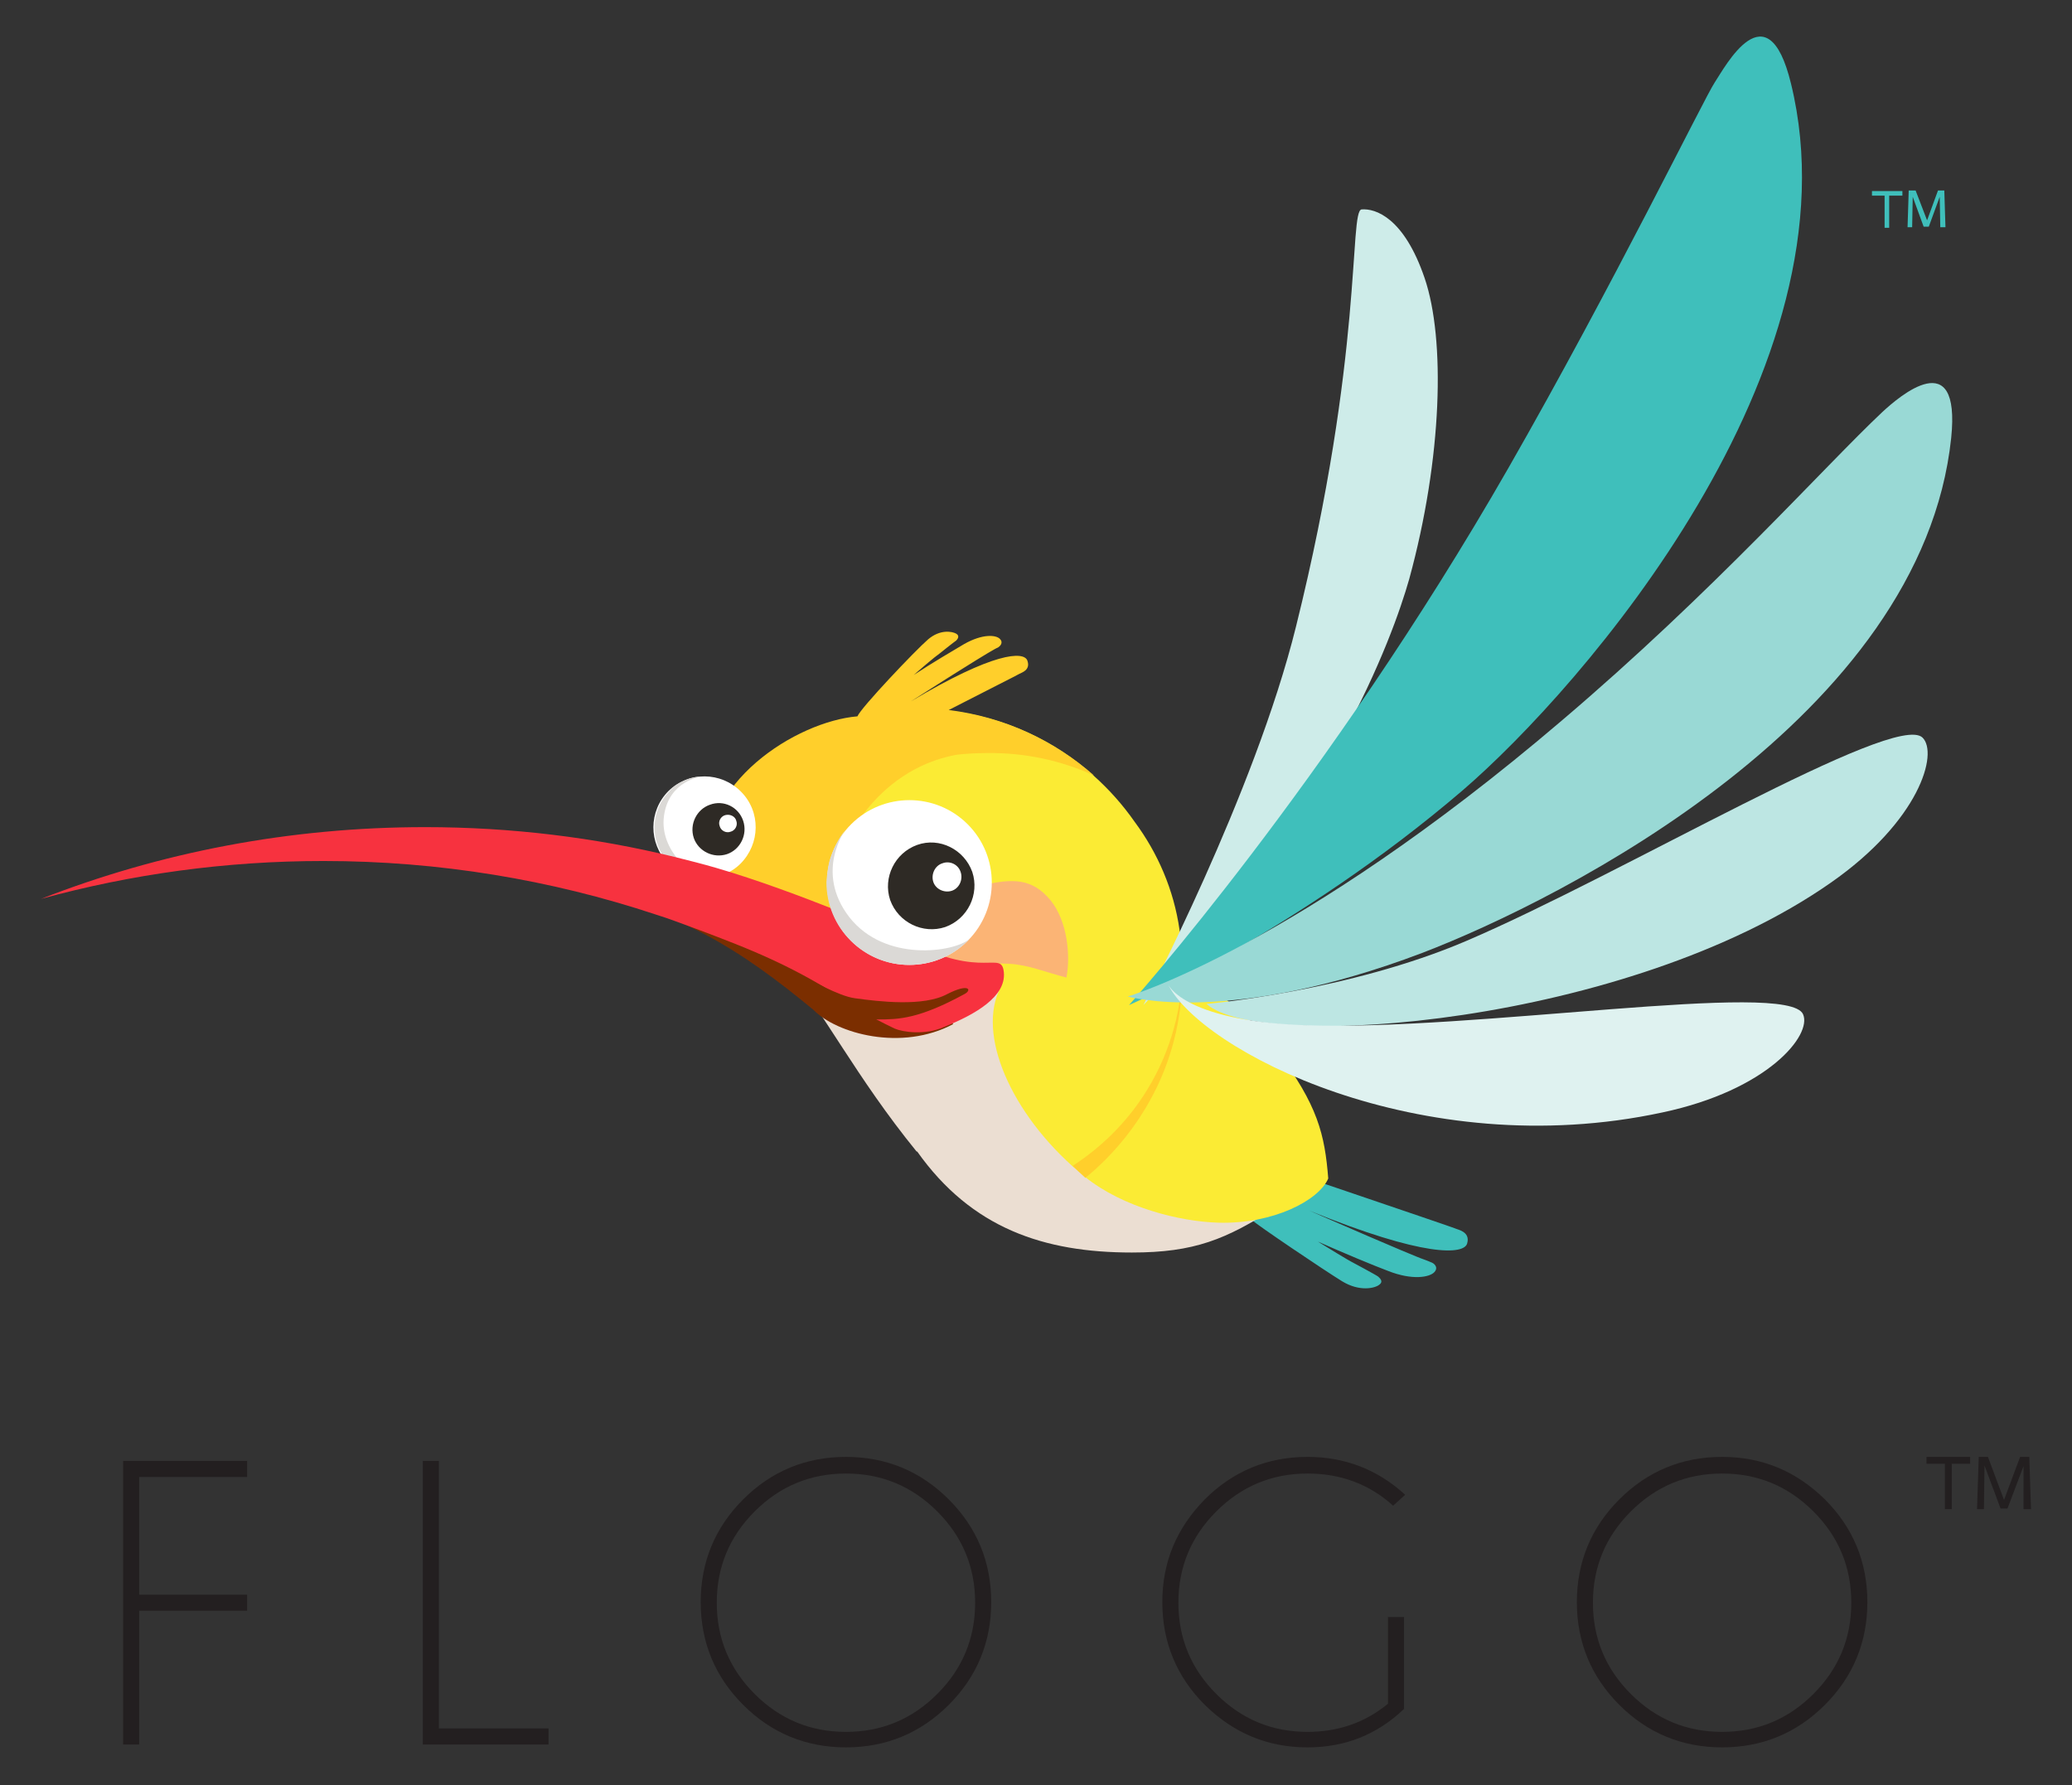 <?xml version="1.0" encoding="UTF-8" standalone="yes"?>
<svg version="1.1" id="Layer_1" xmlns="http://www.w3.org/2000/svg" xmlns:xlink="http://www.w3.org/1999/xlink" x="0px" y="0px" viewBox="0.06 -0.28 360.88 310.96" style="enable-background:new 0 0 360 311.3;" xml:space="preserve">
  <rect x="0.06" y="-0.28" width="360.88" height="310.96" fill="#333333" stroke="none"/>
  <style type="text/css">
	.st0{fill:#231F20;}
	.st1{fill:#3FBFBB;}
	.st2{fill:#CEECE9;}
	.st3{fill:#99D9D5;}
	.st4{fill:#BDE6E3;}
	.st5{fill:#DFF2F0;}
	.st6{fill:#EBDED2;}
	.st7{fill:#FBEB34;}
	.st8{fill:#FFCF2B;}
	.st9{fill:none;}
	.st10{fill:#F7323F;}
	.st11{fill:#FBB475;}
	.st12{fill:#FFFFFF;}
	.st13{fill:#DBD9D6;}
	.st14{fill:#2E2A25;}
	.st15{fill:#7B2E00;}
</style>
  <g>
    <g>
      <g>
        <path class="st0" d="M43.1,254.2v2.8H24.3v20.5h18.8v2.8H24.3v23.3h-2.8v-49.4H43.1z"/>
        <path class="st0" d="M73.7,303.6v-49.4h2.8v46.6h19.1v2.8H73.7z"/>
        <path class="st0" d="M165.3,260.9c4.9,4.9,7.4,10.9,7.4,17.9c0,7-2.5,13-7.4,17.9c-4.9,4.9-10.9,7.4-17.9,7.4&#xA;&#x9;&#x9;&#x9;&#x9;c-7,0-13-2.5-17.9-7.4c-4.9-4.9-7.4-10.9-7.4-17.9c0-7,2.5-13,7.4-17.9c4.9-4.9,10.9-7.4,17.9-7.4&#xA;&#x9;&#x9;&#x9;&#x9;C154.4,253.5,160.4,256,165.3,260.9z M147.4,256.4c-6.2,0-11.5,2.2-15.9,6.6c-4.4,4.4-6.6,9.7-6.6,15.9c0,6.2,2.2,11.5,6.6,15.9&#xA;&#x9;&#x9;&#x9;&#x9;c4.4,4.4,9.7,6.6,15.9,6.6c6.2,0,11.5-2.2,15.9-6.6c4.4-4.4,6.6-9.7,6.6-15.9c0-6.2-2.2-11.5-6.6-15.9&#xA;&#x9;&#x9;&#x9;&#x9;C158.9,258.6,153.6,256.4,147.4,256.4z"/>
        <path class="st0" d="M244.6,297.4c-4.7,4.5-10.3,6.7-16.8,6.7c-7,0-12.9-2.5-17.9-7.4c-4.9-4.9-7.4-10.9-7.4-17.9&#xA;&#x9;&#x9;&#x9;&#x9;c0-7,2.5-12.9,7.4-17.9c4.9-4.9,10.9-7.4,17.9-7.4c6.5,0,12.2,2.2,17,6.6l-2.1,1.9c-4.2-3.8-9.2-5.6-14.9-5.6&#xA;&#x9;&#x9;&#x9;&#x9;c-6.2,0-11.5,2.2-15.9,6.6c-4.4,4.4-6.6,9.7-6.6,15.9c0,6.2,2.2,11.5,6.6,15.9c4.4,4.4,9.7,6.6,15.9,6.6c5.3,0,10-1.6,14-4.9&#xA;&#x9;&#x9;&#x9;&#x9;v-15.1h2.8V297.4z"/>
        <path class="st0" d="M317.9,260.9c4.9,4.9,7.4,10.9,7.4,17.9c0,7-2.5,13-7.4,17.9c-4.9,4.9-10.9,7.4-17.9,7.4s-13-2.5-17.9-7.4&#xA;&#x9;&#x9;&#x9;&#x9;c-4.9-4.9-7.4-10.9-7.4-17.9c0-7,2.5-13,7.4-17.9c4.9-4.9,10.9-7.4,17.9-7.4S312.9,256,317.9,260.9z M300,256.4&#xA;&#x9;&#x9;&#x9;&#x9;c-6.2,0-11.5,2.2-15.9,6.6c-4.4,4.4-6.6,9.7-6.6,15.9c0,6.2,2.2,11.5,6.6,15.9c4.4,4.4,9.7,6.6,15.9,6.6c6.2,0,11.5-2.2,15.9-6.6&#xA;&#x9;&#x9;&#x9;&#x9;c4.4-4.4,6.6-9.7,6.6-15.9c0-6.2-2.2-11.5-6.6-15.9C311.5,258.6,306.2,256.4,300,256.4z"/>
      </g>
      <g>
        <path class="st0" d="M340,254.7v7.9h-1.2v-7.9h-3.2v-1.2h7.6v1.2H340z"/>
        <path class="st0" d="M352.5,255.1l-2.8,7.4h-1.2l-2.8-7.5l-0.1,7.6h-1.2l0.3-9.1h1.6l2.8,7.5l2.8-7.5h1.6l0.3,9.1h-1.3&#xA;&#x9;&#x9;&#x9;&#x9;L352.5,255.1z"/>
      </g>
    </g>
    <g>
      <g>
        <path class="st1" d="M253.5,213.7c-0.4-0.2-36.4-12.4-36.4-12.4s-3.1-0.3-1.4,3.4c0.8,1.8,2.3,3.6,3.7,5c-1.8-1.1-3.4-2.1-4.9-3&#xA;&#x9;&#x9;&#x9;&#x9;c1.1,2.6,3.3,5.1,3.7,5.6c0.5,0.6,12.5,8.7,15.6,10.6c3.1,1.9,5.8,1.2,6.5,0.6c0.8-0.6,0-1.2-0.2-1.4c-0.2-0.2-4.5-2.5-4.5-2.5&#xA;&#x9;&#x9;&#x9;&#x9;s-0.5-0.2-6-3.6c4.5,2,9.8,4.2,12.2,5.1c4.3,1.7,7.3,1.1,8.1,0.2c0.8-0.9-0.2-1.6-0.6-1.7c-0.4-0.2-1.8-0.7-1.8-0.7&#xA;&#x9;&#x9;&#x9;&#x9;s-2.7-1-19.4-8.3c20.1,8.2,27,7.7,27.5,5.7C256.2,214.2,253.8,213.9,253.5,213.7z"/>
        <path class="st6" d="M191.8,202.2c-2.7-2.2-12.9-35.7-16.1-43.9l-70.7-5.2c33,2.7,33.4,21,54.7,47.2h0.1&#xA;&#x9;&#x9;&#x9;&#x9;c9.5,13.4,22.1,17.6,37.4,17.6c10.9,0,16.4-2.3,25-7.8C215.6,209.3,198.5,207.6,191.8,202.2z"/>
        <path class="st7" d="M222.4,182.7c-2.2-2.9-5-5.8-8.2-8.4c-1.8-1.4-3.6-2.7-5.5-3.8c-1.7-2.6-2.8-5.7-3.2-8.8&#xA;&#x9;&#x9;&#x9;&#x9;c-1-7-3.8-13.4-7.8-18.8c-8.3-11.9-22.1-19.7-37.7-19.7c-18.3,0-29.3,11.9-36.7,27.4c2.6,0.6,0.3,0.1,2.8,0.8&#xA;&#x9;&#x9;&#x9;&#x9;c17.4,5,32.9,11.7,47.9,21c-3.7,8.5,2.9,22.5,15,32.3c6.7,5.4,16.6,7.8,23.2,8c9.6,0.3,17.6-3.9,19.2-7.7&#xA;&#x9;&#x9;&#x9;&#x9;C230.8,197.4,229.6,192.2,222.4,182.7z"/>
        <path class="st8" d="M190.6,134.8c-6.9-6.1-15.6-10.2-25.3-11.4c6.2-3.2,12.2-6.2,12.3-6.3c0.3-0.2,2-0.6,1.4-2.3&#xA;&#x9;&#x9;&#x9;&#x9;c-0.6-1.7-5.9-1.5-20.3,7.1c11.9-7.6,13.9-8.7,13.9-8.7s1-0.6,1.3-0.7c0.3-0.2,1-0.8,0.3-1.5c-0.7-0.7-3-0.9-6.2,0.9&#xA;&#x9;&#x9;&#x9;&#x9;c-1.7,1-5.6,3.3-8.8,5.4c3.8-3.3,4.2-3.5,4.2-3.5s3-2.4,3.2-2.5c0.2-0.2,0.7-0.8,0-1.2c-0.7-0.4-2.8-0.8-4.9,1&#xA;&#x9;&#x9;&#x9;&#x9;c-2.2,1.9-11.7,11.9-12.3,13.4c-10.7,0.9-27.6,11.7-26,26.2c2.6,0.6,0.7,0.2,3.2,0.9c0,0,11,3.6,13.5,4.9l6.7,2.7&#xA;&#x9;&#x9;&#x9;&#x9;c-0.6-2-0.9-5.7-0.9-7.8c0.1-3.7,6.3-17.5,20.7-20.2c1.7-0.2,3.5-0.3,5.3-0.3C178.6,130.8,184.9,132.2,190.6,134.8z"/>
        <path class="st8" d="M206,168.3c-0.1,8.2-2.6,15.9-6.8,22.3c-3.2,4.9-7.4,9-12.3,12.2c0.7,0.7,1.5,1.4,2.2,2.1&#xA;&#x9;&#x9;&#x9;&#x9;c4.5-3.7,8.3-8.2,11.2-13.4c3.7-6.6,5.7-14.2,5.7-22.3C206,168.9,206,168.6,206,168.3z"/>
        <path class="st9" d="M181.4,195.8c-0.2-0.1-0.3-0.3-0.5-0.4c0.1,0.1,0.2,0.2,0.3,0.4C181.3,195.8,181.4,195.8,181.4,195.8z"/>
        <path class="st11" d="M158.5,165.6c0,0,6.7-10.1,12.4-11.6c5.7-1.4,9-1.2,12.1,2.5c3.1,3.8,3.5,10,2.8,13.5&#xA;&#x9;&#x9;&#x9;&#x9;c-3.6-0.9-6.5-2.2-10-2.4c-3.6-0.2-16,0.2-16,0.2L158.5,165.6z"/>
        <path class="st12" d="M129,150.2c-3.5,3.4-9.1,3.4-12.6-0.1c-3.4-3.5-3.4-9.1,0.1-12.6c3.5-3.4,9.1-3.4,12.6,0.1&#xA;&#x9;&#x9;&#x9;&#x9;C132.6,141.1,132.5,146.7,129,150.2"/>
        <path class="st13" d="M118.4,136.1c1.2-0.7,2.5-1.1,3.8-1.1c0,0-5.7,0.7-6.5,6.9c-0.8,6.1,5.2,10.7,7.4,10.9&#xA;&#x9;&#x9;&#x9;&#x9;c-2.4,0-4.8-0.8-6.5-2.7c-3.4-3.5-3.4-9.1,0.1-12.6C117.1,136.9,117.7,136.5,118.4,136.1"/>
        <path class="st14" d="M129.5,142.7c0.8,2.4-0.5,5-2.8,5.8c-2.4,0.8-5-0.5-5.8-2.8c-0.8-2.4,0.5-5,2.8-5.8&#xA;&#x9;&#x9;&#x9;&#x9;C126.1,139,128.7,140.3,129.5,142.7"/>
        <path class="st12" d="M128.3,142.7c0.3,0.8-0.2,1.7-1,1.9c-0.8,0.3-1.7-0.2-1.9-1c-0.3-0.8,0.2-1.7,1-1.9&#xA;&#x9;&#x9;&#x9;&#x9;C127.2,141.5,128.1,141.9,128.3,142.7"/>
        <path class="st15" d="M166.1,178.1L150.6,167l-52-14.4c-0.8-0.2-1.4,0.7-0.9,1.3l0,0c20.4,4,31.5,11.4,44,21.7&#xA;&#x9;&#x9;&#x9;&#x9;C145.8,179.8,157.1,182.9,166.1,178.1z"/>
        <path class="st10" d="M174.9,169.1c-0.4-4-3.5,1.3-16.4-5.3c-0.6-0.3-1.9-1-1.9-1c0,0-17.7-7.8-31.8-11.9&#xA;&#x9;&#x9;&#x9;&#x9;c-2.4-0.7-4.8-1.3-7.2-1.9c-13.9-3.4-28.5-5.2-43.5-5.2c-23.6,0-46.2,4.4-66.9,12.5c15.7-4.3,32.1-6.6,49.2-6.6&#xA;&#x9;&#x9;&#x9;&#x9;c20.2,0,39.7,3.3,57.8,9.3c2.6,0.8,5.1,1.8,7.6,2.7c8.7,3.3,16.7,6.3,26.9,13.2c0.3,0.3,2.6,1.8,7.2,4c1.4,0.6,5.3,1.2,8.6-0.3&#xA;&#x9;&#x9;&#x9;&#x9;C170,176.4,175.3,173.3,174.9,169.1z"/>
        <path class="st12" d="M168.6,163.6c-5.6,5.6-14.7,5.6-20.3,0c-5.6-5.6-5.6-14.7,0-20.3c5.6-5.6,14.7-5.6,20.3,0&#xA;&#x9;&#x9;&#x9;&#x9;C174.2,148.9,174.2,158,168.6,163.6"/>
        <path class="st13" d="M144.5,149.8c0.6-2.1,1.6-4,2.9-5.7c0,0-5.6,7.4,0.6,15.4c6.2,7.9,18.2,6.1,20.9,3.8&#xA;&#x9;&#x9;&#x9;&#x9;c-2.6,2.8-6.4,4.5-10.5,4.5c-7.9,0-14.4-6.4-14.4-14.4C144.1,152.2,144.2,151,144.5,149.8"/>
        <path class="st15" d="M165,172.9c-4.1,2.2-11.8,1.3-16.1,0.7c-2.8-0.4-7.5-3.1-10.4-4.6c0,0.3,7.6,6.3,8,6.6&#xA;&#x9;&#x9;&#x9;&#x9;c1.1,0.8,3.7,1.7,6.5,1.7c3.6,0,7.1-0.1,15-4.4C169.4,172.2,168.9,170.9,165,172.9z"/>
        <path class="st14" d="M169.4,151.6c1.3,3.9-0.8,8.2-4.7,9.6c-3.9,1.3-8.2-0.8-9.6-4.7c-1.3-3.9,0.8-8.2,4.7-9.6&#xA;&#x9;&#x9;&#x9;&#x9;S168,147.7,169.4,151.6"/>
        <path class="st12" d="M167.4,151.7c0.4,1.3-0.3,2.8-1.6,3.2s-2.8-0.3-3.2-1.6c-0.4-1.3,0.3-2.8,1.6-3.2&#xA;&#x9;&#x9;&#x9;&#x9;C165.5,149.6,167,150.3,167.4,151.7"/>
        <g>
          <path class="st2" d="M199.2,174.8c0,0,19.4-36.8,26.6-66c11.8-47.5,9.2-72.3,11.4-72.6c2.4-0.2,7.4,1.4,11,12s3.1,31.2-2.7,52.4&#xA;&#x9;&#x9;&#x9;&#x9;&#x9;C242.6,110.8,231.6,141.2,199.2,174.8z"/>
          <path class="st1" d="M196.7,174.8c0,0,34.6-38.6,66.1-93.6c18.1-31.6,34.1-64.4,35.9-67.1s9.2-16.7,13.3,0.2&#xA;&#x9;&#x9;&#x9;&#x9;&#x9;c12.1,49.5-36.4,105.2-57.2,123.1C226.3,161.8,196.7,174.8,196.7,174.8z"/>
          <path class="st3" d="M196.5,173.3c0,0,29.3-8.6,75.5-48c26.6-22.6,45.8-44.3,55.9-53.8c2.9-2.7,13.7-12,12,4.5&#xA;&#x9;&#x9;&#x9;&#x9;&#x9;c-5.1,48.6-67.6,80.3-92.1,89.7C214.1,178.5,196.5,173.3,196.5,173.3z"/>
          <path class="st4" d="M210.2,174.6c0,0,24.8-2.2,45.3-11c27.1-11.6,74.6-40,79.4-35.4c2.8,2.7-0.5,14.5-16,25.3&#xA;&#x9;&#x9;&#x9;&#x9;&#x9;C283.6,178.2,219.8,183.1,210.2,174.6z"/>
          <path class="st5" d="M203.4,171c0,0,2.3,6.5,23.8,7.3c29.4,1.1,84.3-7.9,86.9-1.9c1.6,3.6-6.1,13.2-24.5,17.1&#xA;&#x9;&#x9;&#x9;&#x9;&#x9;C247.4,202.6,208.9,182.6,203.4,171z"/>
        </g>
      </g>
      <g>
        <path class="st1" d="M329.1,33.8v5.6h-0.8v-5.6h-2.2v-0.8h5.3v0.8H329.1z"/>
        <path class="st1" d="M337.9,34l-1.9,5.2h-0.9l-1.9-5.2l-0.1,5.3h-0.8l0.2-6.4h1.2l2,5.2l1.9-5.2h1.1l0.2,6.4h-0.9L337.9,34z"/>
      </g>
    </g>
  </g>
</svg>